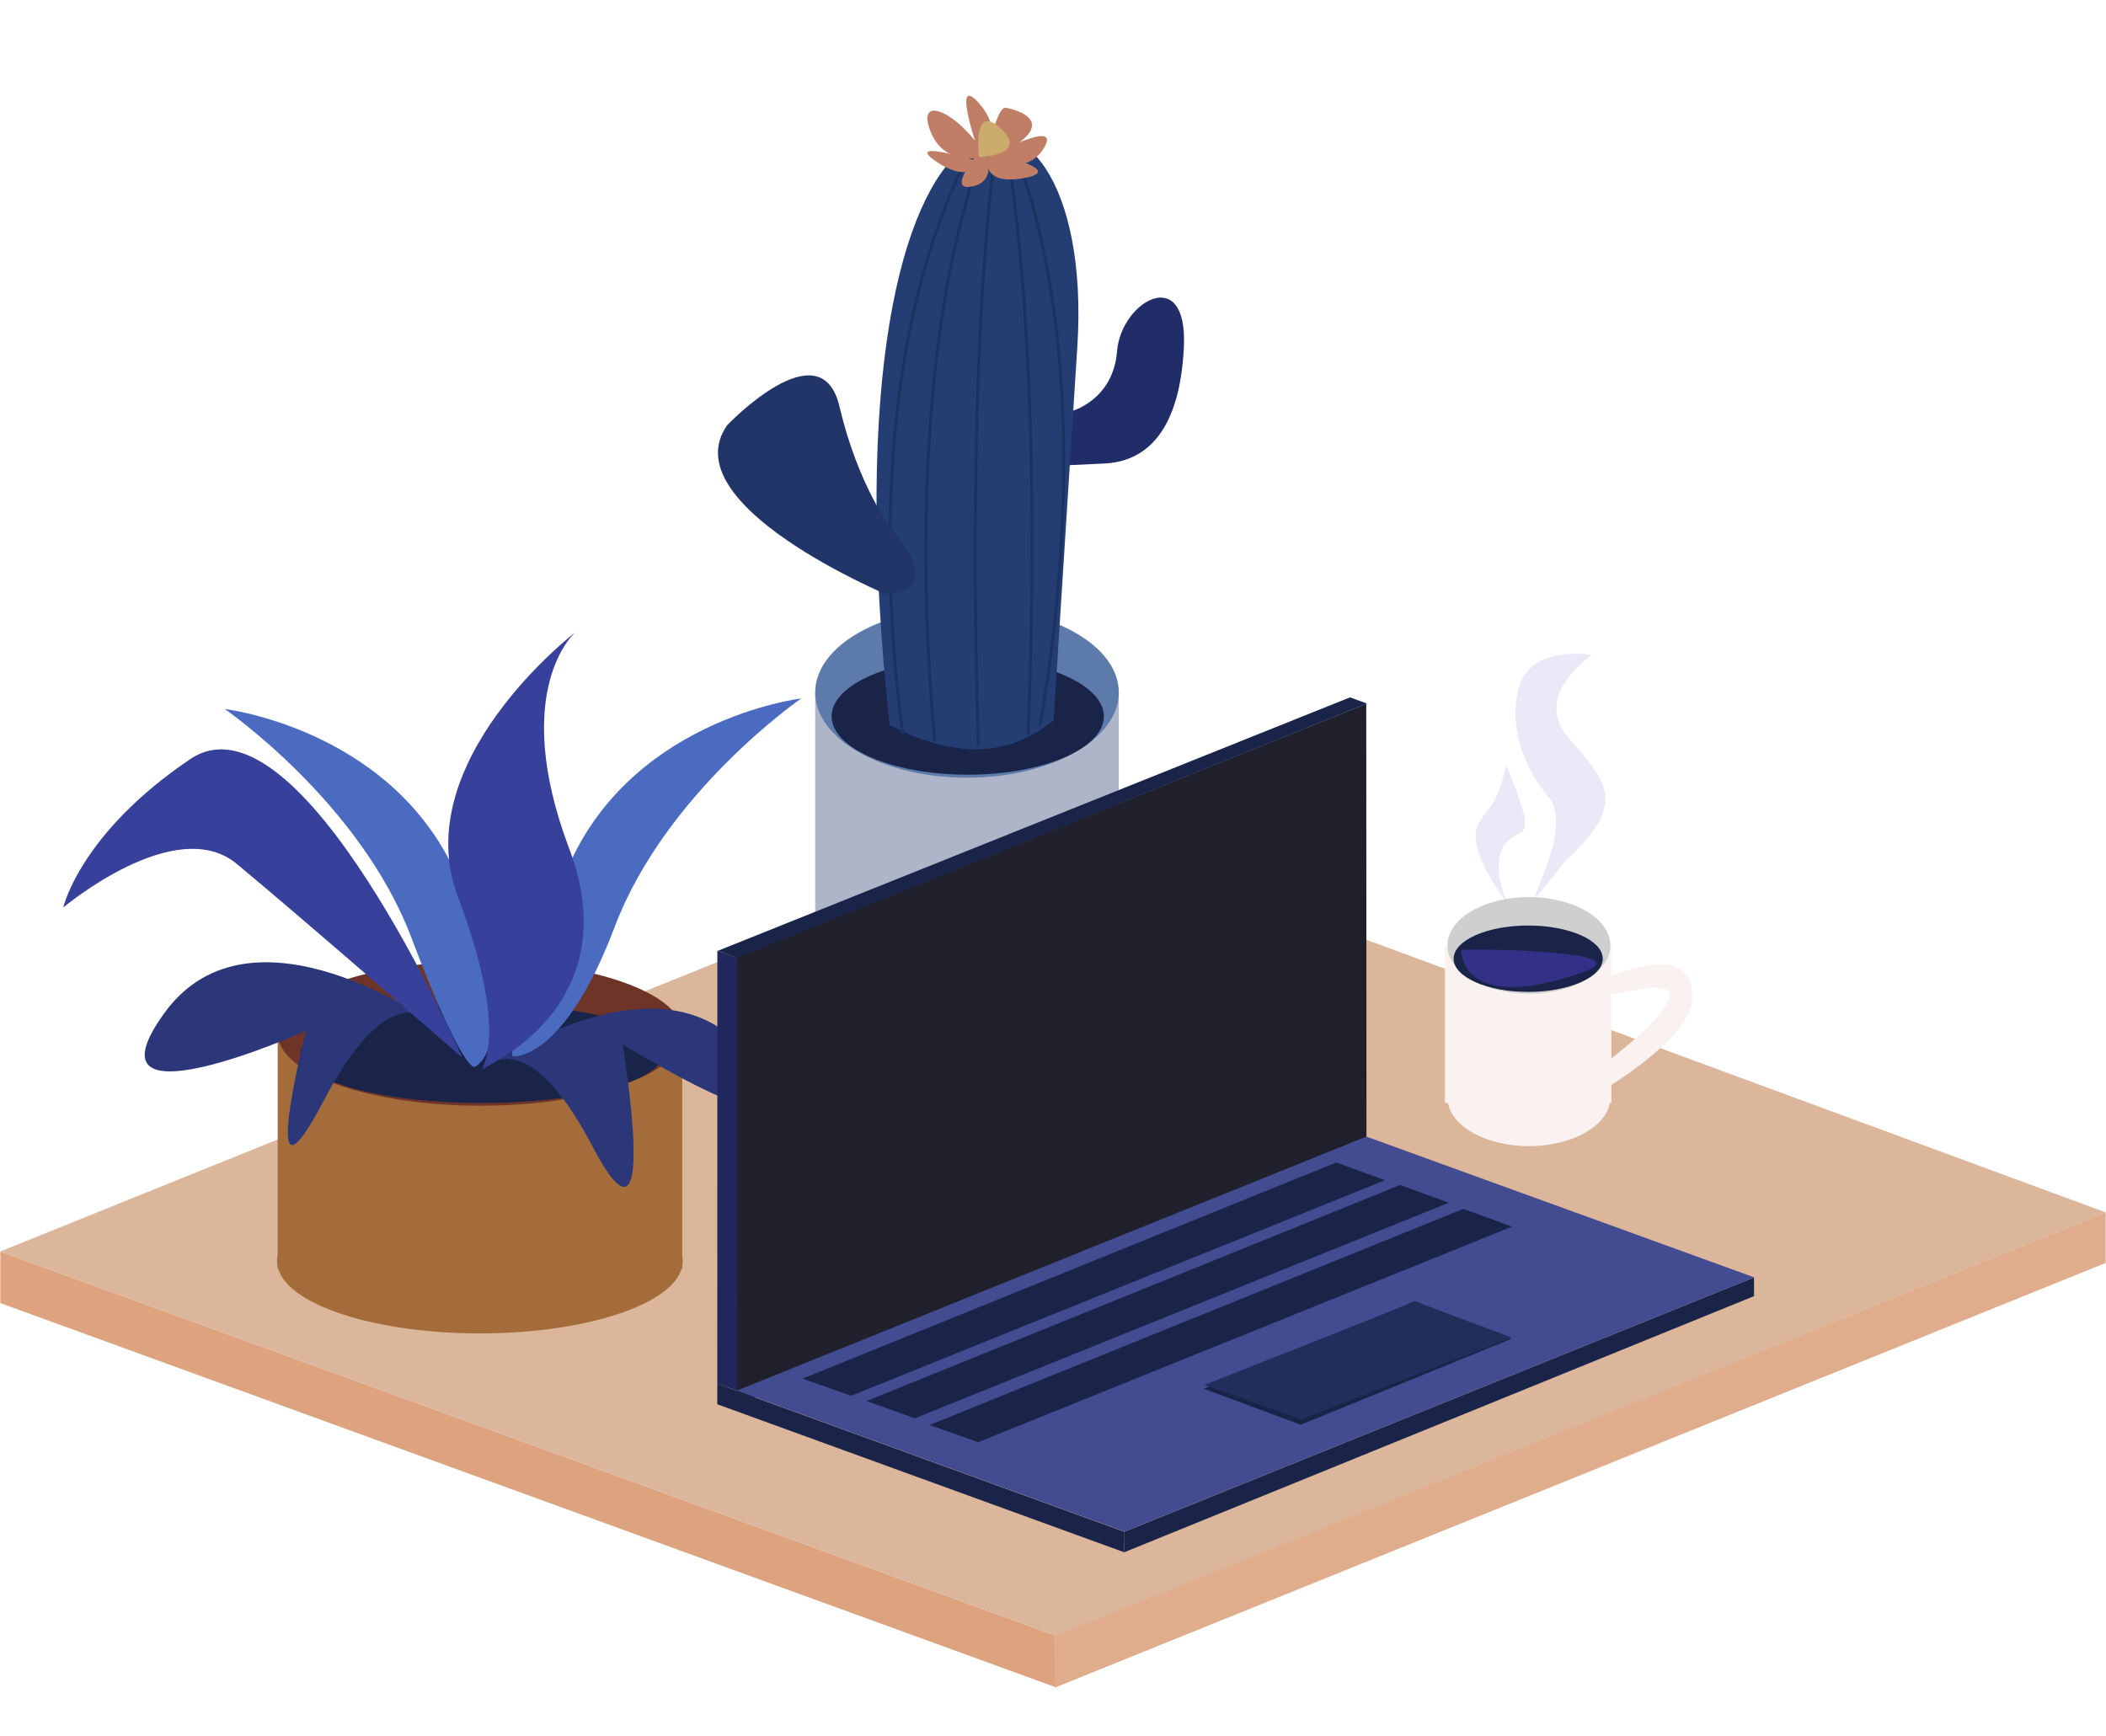 <svg width="1408" height="1161" viewBox="0 0 1408 1161" fill="none" xmlns="http://www.w3.org/2000/svg">
<g id="About">
<g id="table">
<path id="path4633" d="M0.214 836.892V871.3L705.692 1128.1L705.394 1093.47L0.214 836.892Z" fill="#DCA37E"/>
<path id="path4635" d="M705.273 1093.68V1128.38L1407.78 844.461V810.707L705.273 1093.68Z" fill="#E0AD8C"/>
<path id="path245-4" d="M0 836.858L706.047 551.863L1408 810.728L706.047 1093.71L0 836.858Z" fill="#DBB69B"/>
</g>
<g id="mug">
<path id="path405-4" d="M1022.19 766.329C1052.25 766.329 1076.62 751.86 1076.62 734.014C1076.62 716.167 1052.25 701.698 1022.19 701.698C992.123 701.698 967.751 716.167 967.751 734.014C967.751 751.86 992.123 766.329 1022.19 766.329Z" fill="#FAF2F0"/>
<path id="path407-7" d="M1077.29 632.144H966.056V737.487H1077.29V632.144Z" fill="#FAF2F0"/>
<path id="path409-8" d="M1022.16 664.449C1052.23 664.449 1076.6 649.98 1076.6 632.132C1076.6 614.283 1052.23 599.816 1022.16 599.816C992.098 599.816 967.727 614.283 967.727 632.132C967.727 649.98 992.098 664.449 1022.16 664.449Z" fill="#CFCFCF"/>
<path id="path411-4" d="M1021.7 663.228C1049.23 663.228 1071.55 653.29 1071.55 641.031C1071.55 628.771 1049.23 618.832 1021.7 618.832C994.171 618.832 971.854 628.771 971.854 641.031C971.854 653.29 994.171 663.228 1021.7 663.228Z" fill="#1A2449"/>
<path id="path413-0" d="M1076.4 652.951C1111.28 639.14 1131.45 641.85 1131.45 667.287C1131.45 692.725 1076.05 726.159 1076.05 726.159V708.716C1076.05 708.716 1146.83 654.93 1100.67 660.745C1072.22 664.787 1077.17 670.374 1076.4 652.951Z" fill="#FAF2F0"/>
<path id="path415-0" d="M977.034 635.205C977.034 635.205 975.392 679.131 1058.3 650.1C1100.12 635.454 984.284 634.2 977.034 635.205Z" fill="#333187"/>
<path id="right-steam" d="M1035.79 533.403C1024.01 520.164 1007.69 492.12 1015.05 461.224C1022.4 430.326 1064.19 437.944 1064.19 437.944C1064.19 437.944 1024.46 464.614 1048.01 492.568C1071.56 520.521 1091.01 535.517 1046.85 575.24C997.674 638.258 1056.32 560.583 1035.79 533.403Z" fill="#908ED5" fill-opacity="0.195"/>
<path id="left-steam" d="M1007.8 604.025C1007.8 604.025 979.512 567.928 988.16 551.593C996.45 535.936 999.669 542.478 1007.03 511.583C1028.66 564.479 1018.13 551.938 1007.89 562.441C994.682 575.564 1007.8 604.025 1007.8 604.025Z" fill="#908ED5" fill-opacity="0.195"/>
</g>
<g id="plant">
<path id="path4267" d="M320.827 891.558C395.718 891.558 456.431 869.937 456.431 843.267C456.431 816.598 395.718 794.977 320.827 794.977C245.934 794.977 185.222 816.598 185.222 843.267C185.222 869.937 245.934 891.558 320.827 891.558Z" fill="#A36C3A"/>
<path id="path4269" d="M456.097 691.042H185.659V848.457H456.097V691.042Z" fill="#A36C3A"/>
<path id="path4271" d="M321.226 739.315C396.036 739.315 456.683 717.693 456.683 691.025C456.683 664.355 396.036 642.735 321.226 642.735C246.416 642.735 185.769 664.355 185.769 691.025C185.769 717.693 246.416 739.315 321.226 739.315Z" fill="#6D3427"/>
<path id="path4273" d="M322.085 737.496C389.023 737.496 443.287 722.643 443.287 704.324C443.287 686.003 389.023 671.152 322.085 671.152C255.148 671.152 200.886 686.003 200.886 704.324C200.886 722.643 255.148 737.496 322.085 737.496Z" fill="#1A2449"/>
<path id="path4275" d="M291.118 685.241C291.118 685.241 262.947 647.03 216.665 735.517C170.381 824.007 204.591 689.263 204.591 689.263C204.591 689.263 51.658 757.642 110.015 677.194C168.369 596.751 291.118 685.241 291.118 685.241Z" fill="#2B3779"/>
<path id="path4277" d="M321.661 716.239C321.661 716.239 349.831 678.028 396.115 766.515C442.397 855.005 416.237 698.137 416.237 698.137C416.237 698.137 561.119 788.638 502.765 708.193C444.408 627.748 321.661 716.239 321.661 716.239Z" fill="#2B3779"/>
<path id="path4279" d="M317.278 713.395C317.278 713.395 349.476 701.33 309.23 594.74C268.983 488.15 150.26 474.072 150.26 474.072C150.26 474.072 240.812 536.417 275.018 626.918C309.23 717.418 317.278 713.395 317.278 713.395Z" fill="#4A6BBF"/>
<path id="path4281" d="M342.735 706.342C342.735 706.342 336.456 694.277 376.702 587.687C416.948 481.099 535.67 467.02 535.67 467.02C535.67 467.02 445.118 529.365 410.908 619.865C376.702 710.366 342.735 706.342 342.735 706.342Z" fill="#4A6BBF"/>
<path id="path4283" d="M322.247 714.388C322.247 714.388 420.851 674.165 380.605 567.577C340.359 460.987 384.628 422.775 384.628 422.775C384.628 422.775 271.941 509.254 306.151 599.755C340.359 690.254 322.247 714.388 322.247 714.388Z" fill="#37419B"/>
<path id="path4285" d="M309.088 707.191C309.088 707.191 200.729 457.931 127.106 507.619C53.486 557.307 42.276 606.813 42.276 606.813C42.276 606.813 117.221 543.7 158.193 577.557C199.165 611.415 309.088 707.191 309.088 707.191Z" fill="#37419B"/>
</g>
<g id="cactus">
<path id="path4267-4" d="M646.347 688.205C702.625 688.205 748.248 668.538 748.248 644.278C748.248 620.019 702.625 600.352 646.347 600.352C590.067 600.352 544.443 620.019 544.443 644.278C544.443 668.538 590.067 688.205 646.347 688.205Z" fill="#AEB5C9"/>
<path id="path4269-2" d="M748 463H545V649H748V463Z" fill="#AEB5C9"/>
<path id="path4271-1" d="M646.5 520C702.556 520 748 494.478 748 462.999C748 431.52 702.556 406 646.5 406C590.444 406 545 431.52 545 462.999C545 494.478 590.444 520 646.5 520Z" fill="#5D7BAA"/>
<path id="path4273-9" d="M646.999 518C697.257 518 738 500.538 738 479.001C738 457.461 697.257 440 646.999 440C596.741 440 556 457.461 556 479.001C556 500.538 596.741 518 646.999 518Z" fill="#1A2449"/>
<path id="path7203" d="M715.697 275.151C715.697 275.151 744.174 268.167 746.849 234.745C749.523 201.324 794.174 175.852 791.5 232C788.826 288.148 766.508 308.573 738.428 309.909L710.349 311.246L715.697 275.151Z" fill="#212D69"/>
<path id="path6825" d="M594.77 484.742C543.535 13.977 734.099 13.816 720.281 231.497L704.419 481.389C673.496 507.492 635.898 506.436 594.77 484.742Z" fill="#243E74"/>
<path id="Vector 13" d="M651.919 115C599.419 277.495 625.639 497.239 624.919 495.995" stroke="#1C3362" stroke-width="2"/>
<path id="Vector 17" d="M664 112C644.862 277.054 654.42 500.258 654.158 498.995" stroke="#1C3362" stroke-width="2"/>
<path id="Vector 15" d="M675 111C698.923 273.068 686.975 492.236 687.303 490.995" stroke="#1C3362" stroke-width="2"/>
<path id="Vector 16" d="M680 105C740.358 270.2 694.209 486.764 695.221 485.579" stroke="#1C3362" stroke-width="2"/>
<path id="Vector 14" d="M642 115C567.043 274.936 604.478 491.219 603.45 489.995" stroke="#1C3362" stroke-width="2"/>
<path id="path6882" d="M486.211 284.257C486.211 284.257 548.728 218.629 561.231 271.757C573.734 324.885 595.615 353.011 595.615 353.011C622.684 384.563 612.361 394.943 593.332 397.758C593.332 397.758 448.702 337.385 486.211 284.257Z" fill="#213569"/>
<path id="path7638" d="M659 104.726C643.385 76.994 612.154 61.279 621.821 87.162C631.487 113.046 659 104.726 659 104.726Z" fill="#C17E67"/>
<path id="path7642" d="M655.045 104C655.045 104 635.194 47.496 654.309 68.801C673.425 90.106 655.045 104 655.045 104Z" fill="#C17E67"/>
<path id="path7644" d="M660.017 102.528C660.017 102.528 666.563 71.096 672.382 72.02C678.2 72.945 703.673 79.84 680.306 96.105C658.645 111.182 660.017 102.528 660.017 102.528Z" fill="#C17E67"/>
<path id="path7646" d="M661 104.98C661 104.98 710.422 78.112 697.996 98.872C685.571 119.632 661 104.98 661 104.98Z" fill="#C17E67"/>
<path id="path7648" d="M656 108.387C656 108.387 602.832 92.12 625.724 107.865C648.615 123.609 656 108.387 656 108.387Z" fill="#C17E67"/>
<path id="path7650" d="M661.017 102C661.017 102 715.77 113.673 684.185 119.146C652.6 124.619 661.017 102 661.017 102Z" fill="#C17E67"/>
<path id="path7652" d="M657.569 98C657.569 98 630.729 128.457 649.909 124.675C669.09 120.892 657.569 98 657.569 98Z" fill="#C17E67"/>
<path id="path7654" d="M654.51 105C654.51 105 649.79 67.884 669.064 85.966C688.337 104.048 654.51 105 654.51 105Z" fill="#CBAC6C"/>
</g>
<g id="laptop">
<g id="screen">
<path id="path923" d="M492.554 640.166L913.431 470.55L913.582 769.152L492.539 939.15L492.554 640.166Z" fill="#1F202C"/>
<path id="path925" d="M492.905 640.461L479.915 635.754L902.575 466.275L913.904 470.407L492.905 640.461Z" fill="#1A2449"/>

<path id="path2686" d="M479.593 635.672L492.85 640.265L492.907 929.968L479.564 925.248L479.593 635.672Z" fill="#21275C"/>
</g>
<g id="laptop-base">
<path id="path367-5" d="M751.565 1037.88L751.617 1024.21L479.552 925.212V938.929L751.565 1037.88Z" fill="#1A2449"/>
<path id="path369-5" d="M1172.66 854.173L1172.68 866.637L751.573 1037.93L751.587 1024.24L1172.66 854.173Z" fill="#1A2449"/>
<path id="path371-8" d="M913.466 759.961L1172.84 854.104L751.742 1024.1L492.584 929.817L913.466 759.961Z" fill="#434B91"/>
</g>
<g id="keyboard">
<path id="path377-8" d="M978.323 808.32L621.528 952.803L653.963 964.3L1010.84 820.185L978.323 808.32Z" fill="#1A2449"/>
<path id="path377-8-2" d="M936.075 792.331L579.281 936.813L611.716 948.31L968.596 804.195L936.075 792.331Z" fill="#1A2449"/>
<path id="path377-8-8" d="M893.427 777.283L536.633 921.767L569.069 933.264L925.949 789.149L893.427 777.283Z" fill="#1A2449"/>
</g>
<g id="touchpad">
<path id="path381-0" d="M1010.27 895.241L869.623 952.661L804.853 928.58L945.909 870.006L1010.27 895.241Z" fill="#1A2449"/>
<path id="path381-0-7" d="M1010.57 894.298L869.927 949.014L805.162 926.068L946.207 870.252L1010.57 894.298Z" fill="#212E5B"/>
</g>
</g>
</g>
</svg>

